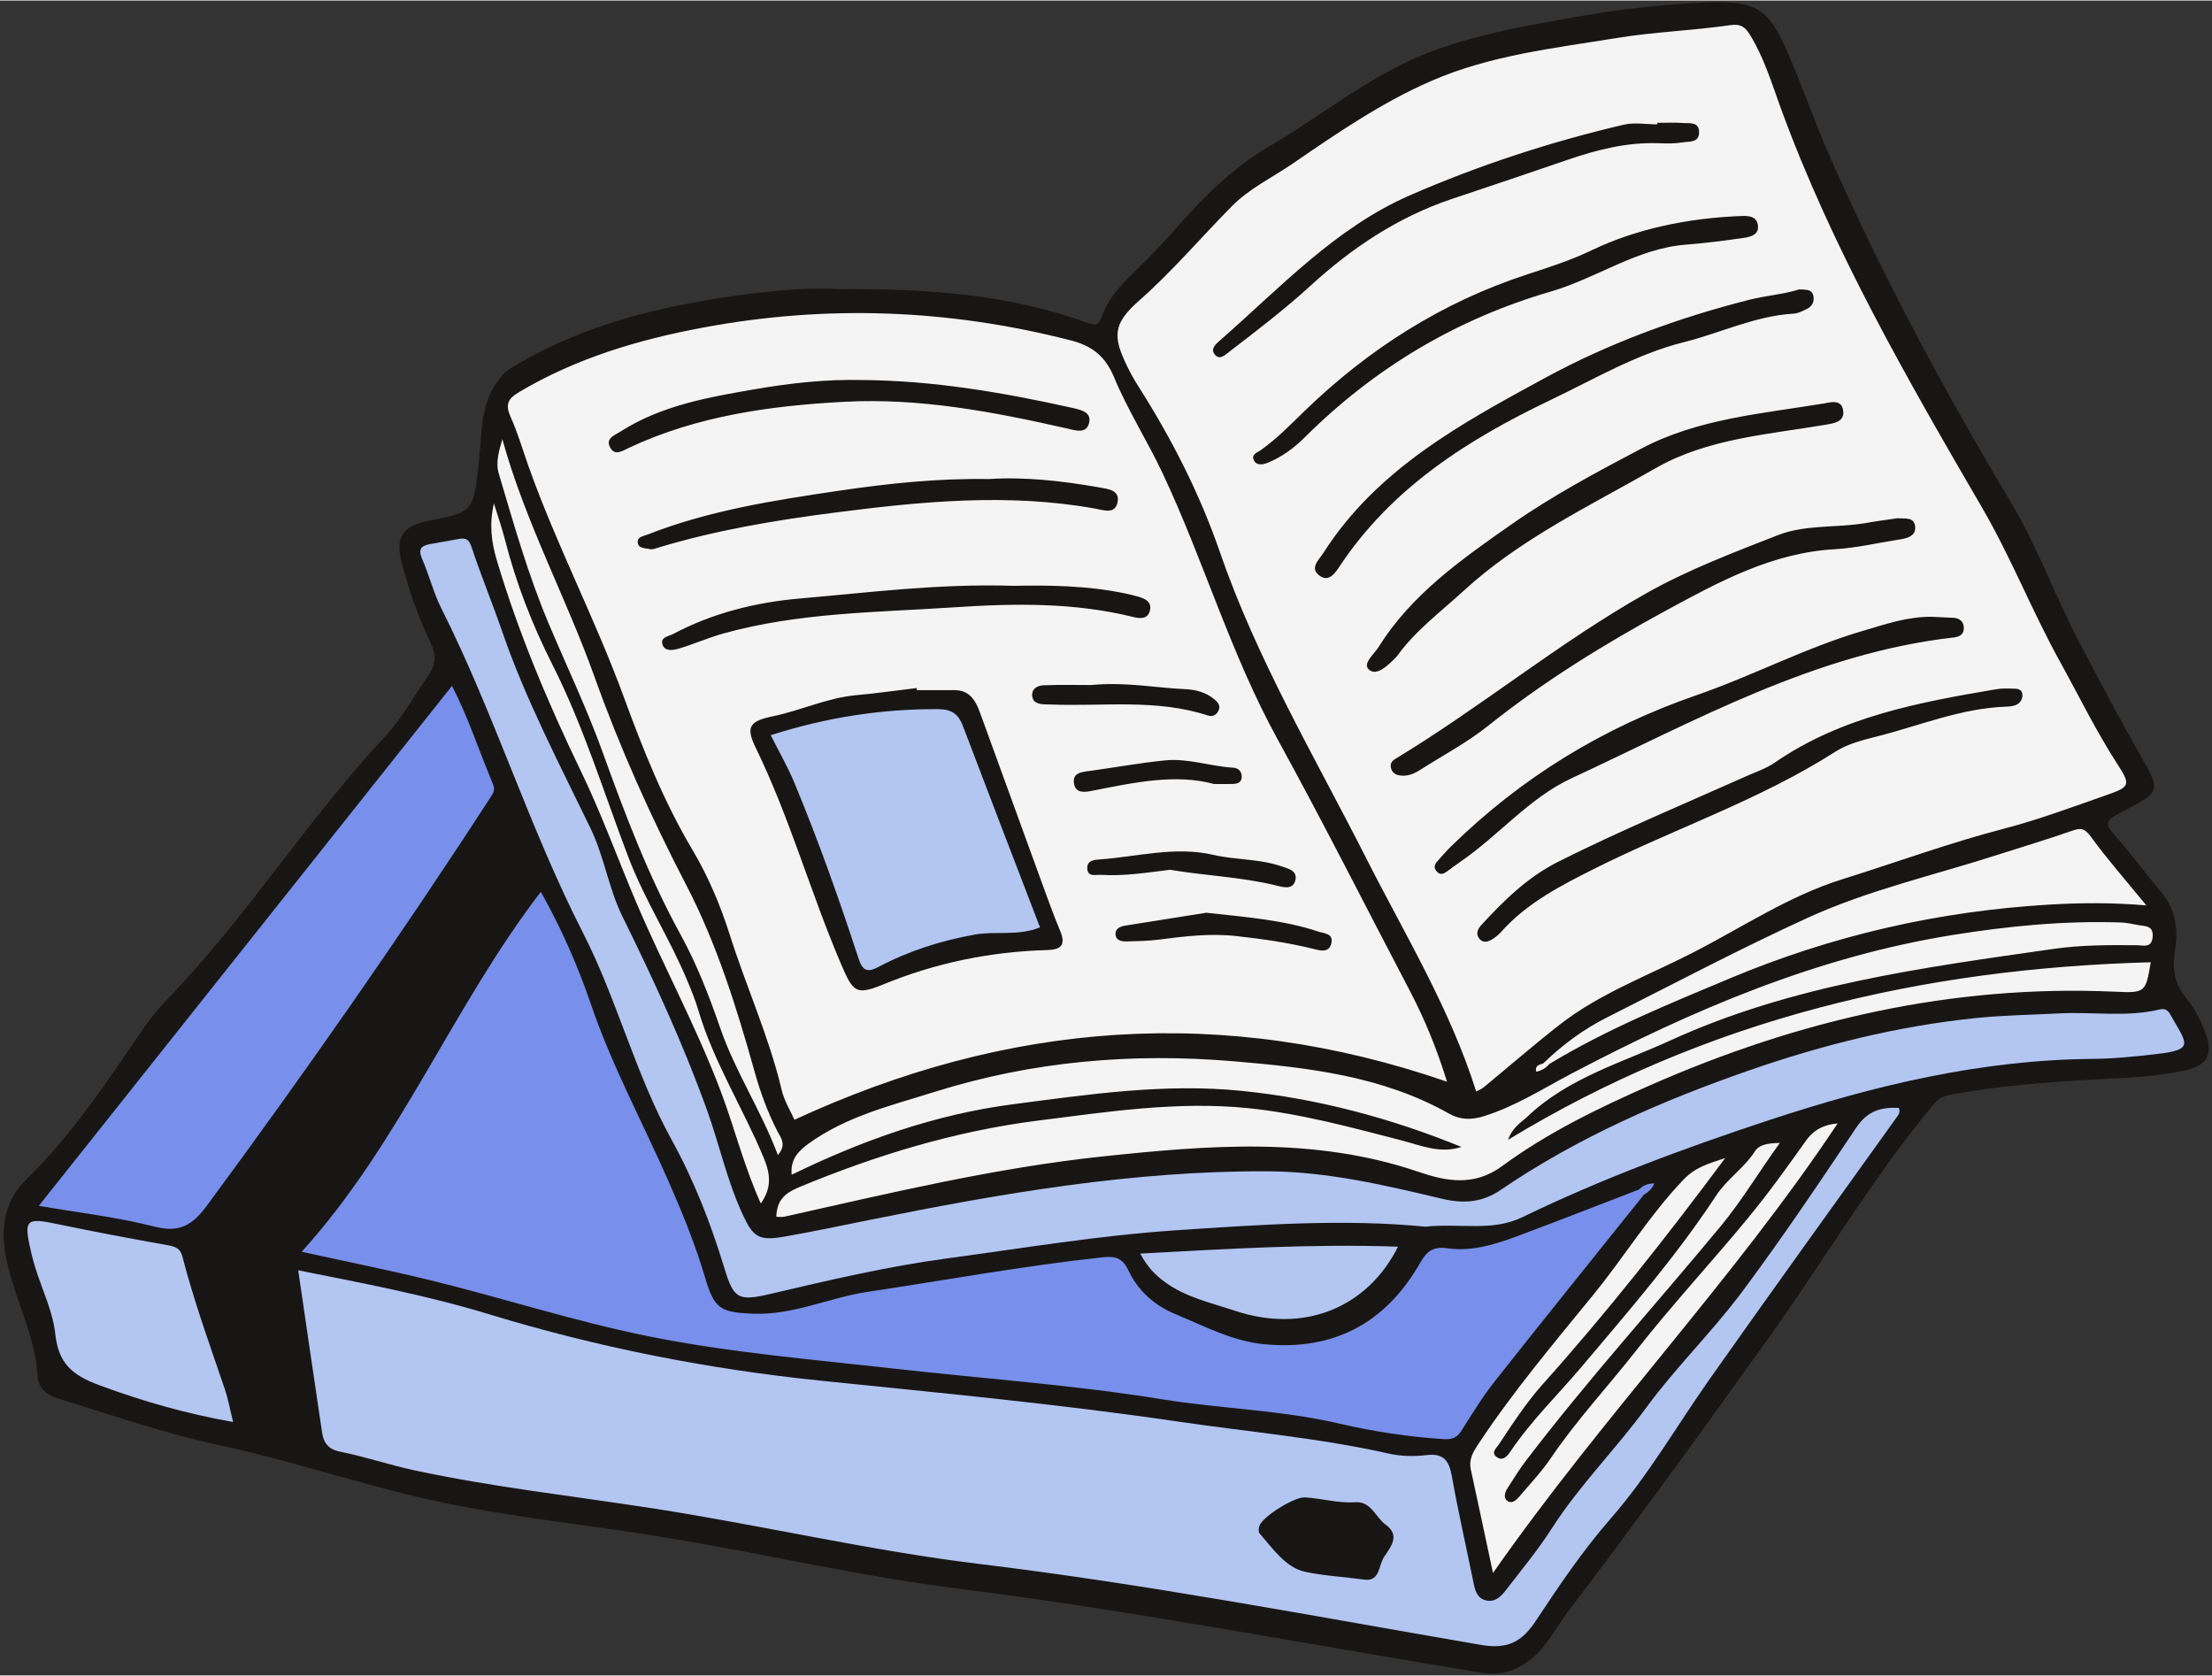 <svg xmlns="http://www.w3.org/2000/svg" xmlns:xlink="http://www.w3.org/1999/xlink" preserveAspectRatio="xMidYMid meet" version="1.0" viewBox="-1.1 -0.5 659.9 499.6" zoomAndPan="magnify" style="fill: rgb(0, 0, 0);" original_string_length="18958" width="402.238px" height="304.726px"><rect x="-1.1" y="-0.5" width="659.9" height="499.6" fill="#333333" stroke="none"/><g id="__id16_shpzlzgtjj"><path d="M651.865,318.335c-9.187,2.289-18.617,2.453-27.99,2.991c-14.473,0.831-28.906,1.911-43.19,4.561 c-2.303,0.427-3.728,1.384-5.21,3.176c-18.266,22.093-32.786,46.828-49.431,70.067c-19.505,27.231-39.131,54.357-59.414,81.012 c-4.243,5.576-7.138,12.25-13.619,15.936c-3.664,2.084-7.203,3.037-11.664,2.31c-52.222-8.51-104.191-18.567-156.725-25.181 c-30.147-3.795-59.76-10.861-89.749-15.662c-23.408-3.747-47.086-6.007-70.189-11.393c-20.178-4.703-39.921-11.334-60.164-15.676 c-16.534-3.546-32.353-9.081-48.411-14.014c-3.309-1.016-5.8-3.128-5.985-6.524c-0.632-11.587-6.144-21.799-8.832-32.796 c-2.368-9.687-2-18.757,5.583-26.138c13.174-12.824,23.307-27.967,33.544-43.063c2.415-3.561,5.03-7.067,8.02-10.145 c23.959-24.664,42.194-54.068,65.673-79.147c4.901-5.235,8.324-11.844,12.521-17.754c2.247-3.164,2.501-6.087,0.74-9.758 c-3.635-7.581-6.382-15.546-8.569-23.682c-2.075-7.718,0.089-11.231,7.784-12.723c13.761-2.668,13.514-2.695,15.215-17.984 c0.852-7.66,0.336-15.671,4.873-22.702c1.326-2.055,2.636-3.642,4.68-4.901c19.385-11.937,40.836-17.589,63.059-21.03 c12.436-1.926,24.898-3.122,35.061-2.514c26.839-0.219,50.967,1.667,74.125,10.141c2.386,0.873,3.217,0.202,3.885-1.705 c2.295-6.551,7.189-11.071,11.985-15.74c3.929-3.825,7.642-7.886,11.282-11.992c7.963-8.981,16.374-17.222,26.947-23.393 c12.999-7.588,24.815-17.004,38.399-23.867c16.629-8.402,34.471-11.365,52.384-14.552c13.124-2.335,26.367-3.944,39.667-4.426 c14.761-0.534,18.259,1.877,23.763,14.264c4.526,10.186,8.087,20.798,12.567,31.006c15.686,35.735,34.148,70.046,54.148,103.523 c8.272,13.846,13.666,29.038,21.18,43.242c5.678,10.732,11.314,21.459,17.34,32.01c6.655,11.651,6.5,11.255-5.72,17.675 c-3.968,2.085-4.935,2.999-1.711,6.599c4.831,5.397,9.049,11.338,13.757,16.852c4.43,5.187,5.343,11.126,4.286,17.51 c-0.875,5.284-0.299,9.914,3.31,14.277c2.85,3.446,4.931,7.567,6.262,11.904C658.859,313.922,656.969,317.064,651.865,318.335z" style="fill: rgb(24, 22, 20);"/></g><g id="__id17_shpzlzgtjj"><path d="M646.427,302.068c4.846,8.625,7.353,10.352-4.086,11.676c-6.413,0.742-12.876,1.403-19.322,1.46 c-33.258,0.294-65.003,7.911-96.414,18.28c-25.092,8.283-49.773,17.41-73.538,28.929c-9.034,4.379-18.502,1.744-28.988,2.831 c-24.059-2.373-49.319-0.598-74.524,1.092c-22.82,1.53-45.418,5.321-68.09,8.369c-17.891,2.405-35.308,6.502-52.796,10.613 c-9.806,2.306-10.939,1.274-13.767-8.018c-3.991-13.116-8.984-25.9-15.595-37.889c-10.91-19.786-16.299-41.916-26.52-61.891 c-16.062-31.392-26.382-65.234-42.217-96.695c-2.359-4.687-3.625-9.913-5.727-14.746c-1.234-2.837-0.37-3.964,2.336-4.439 c2.887-0.507,5.771-1.036,8.657-1.547c1.964-0.348,2.951,0.052,3.72,2.369c2.824,8.512,6.253,16.822,9.179,25.302 c7.023,20.355,17.012,39.371,26.349,58.675c4.096,8.468,5.355,17.853,9.541,26.344c9.317,18.897,18.134,38.024,25.276,57.92 c3.694,10.29,5.958,21.046,10.617,31.016c3.083,6.596,4.713,7.843,12.419,6.485c8.469-1.493,16.892-3.256,25.323-4.959 c39.209-7.919,78.545-14.711,118.757-14.523c17.807,0.084,34.959,4.117,52.095,8.2c6.309,1.503,11.969,1.114,17.354-2.557 c22.961-15.653,48.177-26.686,74.284-35.751c21.853-7.588,44.244-13.175,67.305-15.575c8.372-0.871,16.824-0.975,25.24-1.418 c9.952-0.523,19.998,1.204,29.86-1.161C644.946,300.033,645.722,300.814,646.427,302.068z" style="fill: rgb(179, 197, 241);"/></g><g id="__id18_shpzlzgtjj"><path d="M45.125,365.265c-11.286-2.877-22.964-4.216-34.644-6.238c41.407-52.099,82.368-103.636,123.258-155.085 c4.665,8.932,8.072,19.345,12.273,29.418c0.636,1.526,0.056,2.522-0.735,3.742c-26.931,41.511-55.265,82.04-84.644,121.854 C56.486,364.576,52.624,367.177,45.125,365.265z M487.83,354.173C487.83,354.173,487.83,354.173,487.83,354.173 c-11.825,4.546-23.622,9.165-35.484,13.611c-6.968,2.612-14.195,4.984-21.659,3.901c-4.479-0.65-6.268,1.125-8.175,4.45 c-10.303,17.968-25.815,26.175-46.497,24.173c-9.516-0.922-17.885-5.434-26.541-9.009c-6.268-2.588-11.119-7.043-13.904-12.952 c-1.872-3.972-4.209-4.34-7.721-3.964c-23.532,2.521-46.803,6.817-70.189,10.32c-11.359,1.702-22.024,6.925-33.851,6.506 c-10.083-0.357-11.8-1.439-14.57-10.807c-2.829-9.566-6.572-18.793-10.557-27.92c-7.809-17.883-17.177-35.026-23.511-53.634 c-3.919-11.512-8.911-22.83-14.935-33.472c-26.287,34.256-42.067,75.088-71.337,107.352c13.169,2.894,25.602,5.389,37.914,8.385 c21.968,5.347,43.498,12.393,65.703,16.857c24.185,4.863,48.721,6.871,73.182,9.628c26.599,2.998,53.326,4.829,79.79,9.123 c17.54,2.846,35.454,3.197,52.823,7.232c10.318,2.397,20.681,3.985,31.252,4.66c2.902,0.185,4.13-0.597,5.518-2.811 c3.116-4.971,6.233-9.99,9.863-14.584c14.694-18.599,29.583-37.045,44.399-55.547v0l0,0c1.341-0.737,2.398-1.74,3.094-3.315 C490.554,352.318,489.075,352.932,487.83,354.173z" style="fill: rgb(120, 144, 235);"/></g><g id="__id19_shpzlzgtjj"><path d="M552.704,335.649c-11.105,16.585-22.248,33.176-34.189,49.158c-8.902,11.915-19.702,22.421-28.485,34.413 c-9.039,12.342-19.939,23.169-28.225,36.096c-4.112,6.416-9.02,12.329-13.684,18.381c-1.437,1.865-3.241,3.687-5.947,3.017 c-2.711-0.671-3.235-3.046-3.719-5.432c-2.136-10.526-4.54-21.004-6.423-31.574c-0.824-4.626-2.402-6.933-7.556-6.322 c-3.653,0.434-7.559,0.38-11.133-0.426c-20.841-4.703-42.09-6.497-63.157-9.596c-35.454-5.215-71.092-8.542-106.686-12.205 c-33.583-3.456-66.423-9.94-98.641-19.772c-18.626-5.684-37.683-9.279-56.995-13.123c2.418,16.479,4.731,32.424,7.118,48.357 c0.458,3.061,1.776,5.024,5.4,5.745c7.466,1.485,14.727,3.975,22.176,5.57c23.38,5.006,47.147,7.641,70.751,11.282 c32.707,5.045,64.997,12.672,97.862,16.65c50.212,6.077,99.854,15.61,149.653,24.151c8.284,1.421,12.39-1.329,16.343-7.322 c6.906-10.47,13.926-20.849,22.212-30.336c11.247-12.878,19.754-27.732,29.558-41.653c18.386-26.106,37.107-51.976,55.689-77.945 c0.562-0.785,1.28-1.519,0.75-2.945C560.184,329.519,556.045,330.661,552.704,335.649z M411.878,463.646 c-1.805,2.642-1.194,7.404-5.858,6.896c-6.302-0.865-12.277-1.148-17.827-2.36c-5.738-1.254-9.569-6.924-13.535-11.44 c-0.376-0.428-0.277-1.502-0.069-2.175c0.874-2.83,10.498-8.744,13.536-8.57c5.056,0.289,9.97,1.801,15.116,1.447 c4.717-0.325,5.998,4.484,9.041,6.696C416.54,457.238,414.064,460.446,411.878,463.646z M65.932,413.595 c1.045,3.064,1.607,6.293,2.51,9.92c-13.958-2.473-26.912-6.164-39.8-10.935c-8.212-3.04-12.3-6.502-13.252-15.327 c-0.72-6.674-3.871-13.084-5.915-19.619c-0.467-1.493-0.882-3.006-1.237-4.53c-2.36-10.12-1.739-10.642,8.044-8.58 c10.879,2.292,21.818,4.303,32.761,6.271c2.158,0.388,3.641,0.951,4.238,3.255C56.758,387.468,61.463,400.493,65.932,413.595z M339.078,373.278c25.815-1.397,51.003-2.962,76.894-2.069c-9.258,18.433-28.243,25.93-48.649,19.119 c-7.163-2.391-14.784-4.008-21.042-8.662C343.625,379.689,341.229,377.383,339.078,373.278z M286.142,215.852 c7.593,20.02,15.303,39.996,23.021,60.114c-6.542,2.666-13.126,1.037-19.414,2.148c-10.063,1.778-19.69,4.852-28.719,9.617 c-3.346,1.766-4.781,1.269-6.009-2.493c-5.752-17.613-11.941-35.083-19.048-52.202c-2.066-4.978-4.786-9.685-7.147-14.398 c16.521-5.281,32.986-7.857,49.916-7.759C282.794,210.902,284.785,212.275,286.142,215.852z" style="fill: rgb(179, 197, 241);"/></g><g id="__id20_shpzlzgtjj"><path d="M156.606,138.528c8.315,23.375,19.86,45.417,28.385,68.701c5.723,15.629,11.866,31.071,20.379,45.42 c4.823,8.13,8.453,16.712,11.292,25.685c4.884,15.435,11.67,30.228,15.412,46.063c0.792,3.349,2.713,6.43,3.824,8.97 c63.566-29.416,127.938-34.381,194.687-11.364c-2.882-9.355-6.504-18.354-11.034-26.996c-13.169-25.127-25.946-50.469-39.606-75.326 c-13.911-25.314-21.937-53.082-34.161-79.084c-4.581-9.745-10.43-18.856-14.534-28.738c-2.648-6.376-6.656-9.379-12.909-10.985 c-36.226-9.304-72.695-10.699-109.479-3.864c-19.36,3.597-38.004,9.127-55.099,19.279c-3.427,2.035-4.159,3.782-2.522,7.428 C153.384,128.494,154.845,133.578,156.606,138.528z M311.412,282.728c-16.945,0.466-33.237,3.784-48.982,10.244 c-8.14,3.339-9.014,2.341-12.542-5.881c-9.157-21.338-15.353-43.832-25.564-64.764c-3.057-6.266-1.729-7.908,5.206-9.342 c8.369-1.729,16.213-5.515,24.854-6.287c6.015-0.537,12.002-1.402,18.001-2.121c0.011,0.209,0.022,0.419,0.033,0.628 c3.71,0,7.42,0.03,11.129-0.007c4.614-0.046,6.398,3.09,7.734,6.764c5.923,16.297,11.832,32.6,17.777,48.888 c2.002,5.484,3.957,10.992,6.196,16.38C316.98,281.384,315.136,282.625,311.412,282.728z M396.098,280.62 c-0.653,3.167-3.565,2.214-5.332,1.776c-7.597-1.88-15.246-2.98-23.041-3.836c-7.948-0.873-15.598,0.089-23.309,1.084 c-3.135,0.405-6.227,0.422-9.343,0.513c-1.634,0.048-3.373-0.275-3.383-2.297c-0.008-1.552,1.449-2.183,2.877-2.412 c8.457-1.356,16.917-2.693,24.186-3.847c12.141,1.323,23.046,2.164,33.51,5.641C394.001,277.82,396.686,277.767,396.098,280.62z M381.03,257.7c2.229,0.753,5.142,1.343,4.256,4.414c-0.793,2.749-3.755,1.831-5.636,1.369c-10.485-2.576-21.263-2.93-31.711-4.695 c-6.969,0.859-13.752,1.943-20.615,1.51c-1.535-0.097-3.971,0.775-4.071-1.973c-0.09-2.487,2.46-2.54,3.871-2.641 c11.221-0.809,22.332-3.99,33.73-1.349C367.493,255.872,374.48,255.486,381.03,257.7z M369.33,231.031 c-0.005,1.856-1.395,2.119-2.84,2.157c-1.369,0.036-2.741,0.008-5.457,0.008c-11.45-3.135-23.901-0.425-36.388,2.042 c-2.009,0.397-4.803,0.856-5.324-2.074c-0.587-3.303,2.152-3.513,4.566-3.846c7.522-1.036,15.007-2.393,22.555-3.159 c6.873-0.698,13.525,1.778,20.351,2.18C368.345,228.431,369.335,229.414,369.33,231.031z M352.479,204.904 c3.093,0.128,6.223,0.954,8.725,3.048c1.046,0.875,1.984,2.001,1.125,3.55c-0.653,1.177-1.792,1.686-2.995,1.29 c-15.473-5.089-31.464-2.657-47.24-3.314c-0.588-0.024-1.178,0.002-1.765-0.035c-1.662-0.105-3.287-0.558-3.495-2.442 c-0.253-2.293,1.675-3.181,3.376-3.248c5.286-0.209,10.585-0.076,14.184-0.076C334.951,202.686,343.672,204.54,352.479,204.904z M338.318,177.277c2.19,0.627,4.379,1.531,3.594,4.348c-0.709,2.541-3.12,2.21-4.953,1.755c-17.554-4.358-35.472-4.069-53.202-2.893 c-23.138,1.535-46.541,1.521-69.152,7.846c-4.498,1.258-8.804,3.193-13.289,4.504c-1.544,0.451-3.976,0.91-4.725-1.105 c-0.875-2.352,1.774-2.565,3.12-3.278c11.915-6.303,24.775-9.476,38.088-10.614c20.447-1.748,40.845-4.449,63.595-3.757 c9.802-0.18,21.749-0.164,33.524,2.35C336.06,176.678,337.196,176.956,338.318,177.277z M332.302,149.132 c-0.741,3.721-4.124,2.372-6.836,1.888c-25.986-4.637-51.825-2.09-77.721,1.248c-17.655,2.276-35.118,5.208-52.18,10.331 c-0.925,0.278-1.984,0.757-2.819,0.536c-1.354-0.359-3.546-0.082-3.602-2.133c-0.043-1.558,1.677-1.714,2.977-2.224 c18.312-7.178,37.55-10.173,56.86-13.029c14.738-2.179,29.489-3.765,44.959-3.514c10.661-0.697,21.744,0.539,32.763,2.473 C329.326,145.169,333.033,145.462,332.302,149.132z M183.979,128.085c12.34-7.888,26.499-10.304,40.508-12.707 c10.368-1.778,20.905-2.936,31.503-2.682c21.221,0.141,41.99,3.677,62.626,8.267c2.579,0.574,5.828,1.229,5.241,4.275 c-0.711,3.687-3.99,2.51-6.756,1.884c-21.784-4.937-43.763-9.122-66.178-7.938c-22.077,1.166-43.956,4.164-64.347,13.714 c-1.828,0.856-4.19,2.604-5.652-0.07C179.423,130.081,182.297,129.16,183.979,128.085z M636.789,275.281 c2.016,0.379,4.541,0.054,4.312,3.444c-0.241,3.562-2.86,2.575-4.781,2.561c-8.236-0.061-16.45-0.091-24.643,1.082 c-38.991,5.581-78.139,10.713-114.424,27.315c-14.632,6.695-30.541,11.198-42.668,22.716c-1.889,1.794-4.344,3.026-5.809,6.951 c59.454-36.171,123.549-51.108,191.759-52.979c-1.564,9.097-1.568,9.192-10.838,8.78c-48.497-2.155-94.278,8.463-138.533,27.923 c-15.507,6.819-30.59,14.145-44.141,24.1c-8.476,6.227-16.836,4.478-24.914,1.727c-31.057-10.574-62.527-7.961-94.214-4.61 c-32.199,3.405-63.561,10.955-95.046,17.987c-0.718,0.16-1.503,0.02-2.359,0.02c0.165-4.736,2.311-6.959,6.743-8.802 c23.016-9.569,46.651-16.775,71.403-19.902c20.793-2.627,41.667-5.833,62.649-3.696c15.505,1.579,30.638,5.71,45.756,9.62 c5.733,1.483,11.456,4.048,17.86,1.945c-21.063-8.571-42.813-14.418-65.558-16.722c-23.033-2.333-45.745,1.055-68.395,4.013 c-22.949,2.998-44.679,10.666-65.861,21c-0.465-4.525,1.931-7.034,5.013-9.263c11.354-8.211,24.683-11.391,37.77-15.494 c29.076-9.117,58.775-11.63,88.897-9.096c22.242,1.871,44.508,4.356,64.547,15.69c3.193,1.806,6.536,1.858,10.192,0.725 c9.444-2.925,17.658-8.228,26.29-12.767c35.946-18.899,73.059-34.779,113.474-41.281c16.62-2.674,33.414-4.33,50.32-3.76 C633.33,274.569,635.067,274.957,636.789,275.281z M446.071,430.168c-0.737,1.114-2.618,2.589-0.463,3.926 c1.762,1.094,3.042-0.517,3.865-1.74c6.271-9.316,14.344-17.098,21.535-25.629c13.882-16.468,28.031-32.727,39.899-50.806 c3.199-4.873,8.377-8.203,11.603-13.243c1.248-1.949,3.839-2.324,7.378-2.417c-6.377,8.817-11.351,17.229-17.615,24.795 c-19.352,23.376-39.757,45.878-58.164,70.036c-2.013,2.641-3.762,5.488-5.553,8.291c-0.778,1.219-1.178,2.884,0.107,3.733 c1.309,0.865,2.619-0.314,3.515-1.375c3.162-3.745,6.582-7.327,9.318-11.368c7.713-11.39,17.099-21.44,25.559-32.225 c10.618-13.536,22.364-26.181,33.316-39.465c6.099-7.398,11.713-15.213,17.266-23.038c2.521-3.552,5.751-4.893,9.475-5.186 c-31.067,46.696-70.091,87.263-102.809,134.095c-2.383-11.142-4.468-21.014-6.618-30.872c-0.65-2.981,0.659-5.19,2.228-7.564 c10.399-15.731,22.551-30.118,34.429-44.691c9.155-11.231,16.704-23.674,26.806-34.225c3.627-3.788,7.647-4.826,12.416-6.403 c-17.457,23.46-35.206,45.975-54.349,67.356C454.218,417.736,450.175,423.966,446.071,430.168z M147.69,140.558 c-1.003-3.383,0.116-6.831,1.077-10.214c6.809,24.711,19.003,47.148,27.524,70.98c7.639,21.364,16.893,41.915,27.379,62.108 c9.039,17.406,14.987,36.422,20.3,55.418c1.751,6.259,3.913,12.231,6.881,17.987c0.953,1.848,2.83,3.913,0.118,7.044 c-5.025-13.346-12.717-24.861-17.21-37.9c-3.3-9.577-6.982-19.044-11.841-27.895c-9.498-17.302-16.486-35.634-23.134-54.11 c-4.743-13.181-10.782-25.797-16.214-38.673C156.43,170.75,152.159,155.631,147.69,140.558z M147.128,166.514 c-1.693-5.667-2.277-11.009-0.88-17.032c1.117,3.647,2.381,7.257,3.325,10.949c3.298,12.892,8.112,25.266,14.08,37.067 c9.348,18.484,15.364,38.238,22.686,57.474c4.888,12.841,12.369,24.305,17.61,36.912c1.183,2.845,2.375,5.739,3.229,8.633 c4.617,15.65,13.442,29.413,19.626,44.357c1.977,4.776,2.326,8.844-0.934,13.448c-4.989-10.977-7.811-22.494-11.969-33.508 c-7.26-19.229-17.065-37.235-25.093-56.062c-5.571-13.067-10.357-26.451-16.556-39.276 C162.403,209.096,153.629,188.282,147.128,166.514z M639.22,269.412c-10.429-0.881-19.828-0.786-29.285-0.218 c-32.902,1.975-64.429,9.193-94.873,21.949c-18.415,7.716-36.861,15.217-53.985,25.594c-1.01,1.235-2.312,1.958-3.875,2.287 c-0.451-1.861,0.891-2.093,2.076-2.462c5.666-5.494,11.954-10.169,18.995-13.715c19.929-10.035,39.671-20.491,59.955-29.755 c18.143-8.286,37.736-12.69,56.694-18.793c7.439-2.395,14.935-4.626,22.308-7.21c2.668-0.935,3.744-0.482,5.492,1.914 C627.664,255.773,633.226,262.089,639.22,269.412z M630.552,227.229c-6.389-9.884-11.529-20.45-17.208-30.725 c-8.248-14.922-14.456-30.802-23.056-45.591c-22.437-38.584-44.779-77.271-60.174-119.439c-2.677-7.332-4.935-14.876-9.072-21.62 c-1.405-2.291-2.626-3.496-5.972-3.012c-11.234,1.622-22.659,2.001-33.85,3.831c-18.695,3.057-37.622,5.097-55.334,12.807 c-14.868,6.472-28.044,15.546-41.298,24.628c-6.125,4.197-12.905,7.384-18.237,12.787c-9.222,9.347-17.712,19.371-27.613,28.11 c-7.854,6.932-7.958,10.65-3.447,19.855c0.945,1.928,2.005,3.812,3.158,5.624c9.914,15.574,18.335,32.038,24.316,49.383 c11.112,32.229,28.461,61.394,43.736,91.524c11.562,22.806,24.932,44.671,32.792,69.546c0.912-0.506,1.639-0.777,2.206-1.244 c7.562-6.227,14.961-12.661,22.68-18.686c11.984-9.356,26.277-14.598,39.645-21.447c14.782-7.574,28.765-16.981,44.721-21.96 c16.044-5.005,31.827-10.822,48.133-15.055c10.378-2.694,20.479-6.493,30.625-10.026 C634.439,234.034,634.574,233.451,630.552,227.229z M361.166,104.896c-1.111-1.559,0.444-2.93,1.618-3.955 c17.967-15.698,34.462-33.624,56.723-43.338c20.535-8.961,41.917-15.946,63.801-21.068c3.159-0.739,6.639-0.102,9.971-0.102 c0-0.15,0-0.301-0.001-0.451c2.549,0,5.111-0.153,7.644,0.049c1.966,0.157,4.847-0.515,4.863,2.766 c0.015,3.179-2.936,2.678-4.843,2.998c-2.3,0.386-4.698,0.36-7.045,0.269c-9.556-0.37-18.594,1.931-27.524,5.012 c-11.44,3.946-22.922,7.772-34.394,11.627c-16.051,5.394-29.799,14.588-42.171,25.911c-7.679,7.028-15.933,13.308-24.164,19.632 C364.324,105.259,362.668,107.004,361.166,104.896z M377.077,137.381c-1.273,0.514-3.309,1.006-4.143-0.824 c-0.792-1.737,1.019-2.182,2.095-2.946c4.809-3.415,8.882-7.629,13.109-11.722c19.104-18.499,41.071-32.46,66.463-40.732 c6.506-2.119,12.992-4.203,19.188-7.186c12.929-6.225,28.614-9.691,45.414-10.226c1.376,0.073,3.597,0.086,4.082,2.507 c0.595,2.973-1.921,3.704-3.983,4.01c-5.792,0.861-11.616,1.59-17.452,2.052c-14.654,1.16-26.598,10.006-40.258,13.978 c-28.194,8.199-52.621,22.786-73.438,43.494C384.962,132.962,381.293,135.679,377.077,137.381z M398.662,168.092 c-1.358,2.04-3.258,4.991-6.006,3.034c-3.21-2.286-0.401-4.614,1.076-6.918c16.019-24.995,41.109-38.564,66.06-52.123 c19.238-10.454,39.755-17.944,60.978-23.327c5.07-1.286,10.386-1.632,14.91-3.103c2.101,0.13,3.84-0.107,4.218,2.058 c0.312,1.787-0.493,3.083-2.051,3.825c-1.229,0.585-2.545,1.286-3.855,1.36c-11.482,0.651-21.801,5.774-32.74,8.505 c-14.111,3.524-26.695,11.009-39.708,17.22C436.947,130.362,414.219,144.721,398.662,168.092z M407.363,199.139 c-2.175-1.796,1.463-4.626,2.835-6.826c9.815-15.733,24.769-26.156,39.456-36.452c12.296-8.619,25.697-15.77,39.027-22.777 c16.922-8.895,35.877-10.345,54.334-13.397c2.391-0.471,5.277-1.153,5.746,2.074c0.478,3.288-2.465,3.804-5.109,4.253 c-17.327,2.942-35.414,4.132-50.866,12.998c-19.63,11.264-40.318,21.016-57.296,36.61c-6.781,6.228-14.223,11.719-19.694,19.269 c-0.229,0.316-0.495,0.612-0.777,0.883C412.807,197.909,409.672,201.044,407.363,199.139z M416.482,230.646 c-1.288-0.196-2.234-0.828-2.571-2.058c-0.328-1.196-0.047-2.099,1.236-2.874c25.638-15.485,48.799-34.71,74.955-49.445 c12.512-7.048,25.871-12.076,39.135-17.279c8.405-3.297,17.771-2.103,26.606-3.691c3.071-0.552,6.174-0.933,9.102-1.368 c2.235,0.18,5.024-0.492,5.296,2.511c0.24,2.648-2.084,3.418-4.359,3.769c-6.559,1.01-13.085,2.587-19.679,2.96 c-18.635,1.054-34.598,9.773-50.255,18.272c-18.539,10.063-36.569,21.21-53.185,34.462c-6.24,4.977-13.424,8.771-20.19,13.085 C420.725,230.168,418.772,230.995,416.482,230.646z M434.477,256.464c-1.293,0.883-2.542,1.832-3.804,2.758 c-1.012,0.743-2.047,1.241-3.109,0.129c-1.003-1.05-0.792-2.09,0.127-3.089c1.325-1.44,2.575-2.955,3.97-4.324 c21.01-20.62,45.434-35.58,73.305-45.21c16.773-5.796,32.568-14.186,49.686-19.21c6.768-1.986,13.39-4.298,20.56-4.194 c2.154,0.1,4.308,0.183,6.461,0.305c1.823,0.103,2.992,1.097,3.089,2.898c0.102,1.888-1.091,2.748-2.915,2.953 c-41.449,4.673-77.225,24.9-114.081,41.994C455.078,237.359,445.958,248.623,434.477,256.464z M602.243,207.131 c-0.58,2.891-3.288,2.933-5.127,3.006c-13.294,0.525-25.483,5.634-38.124,8.842c-4.361,1.107-8.801,2.187-12.615,4.626 c-22.545,14.411-47.958,22.904-71.718,34.813c-10.234,5.129-20.251,10.268-27.983,18.958c-0.644,0.724-1.424,1.356-2.228,1.904 c-1.366,0.932-3.008,1.575-4.209,0.072c-1.06-1.326-0.681-2.707,0.615-4.119c6.783-7.39,13.833-14.295,23.001-18.894 c18.36-9.211,37.306-17.099,56.037-25.476c2.854-1.277,5.918-2.283,8.457-4.034c19.913-13.727,42.936-17.97,66.067-21.898 c1.91-0.324,3.91-0.213,5.863-0.148C601.667,204.827,602.385,205.68,602.243,207.131z" style="fill: rgb(244, 244, 244);"/></g></svg>